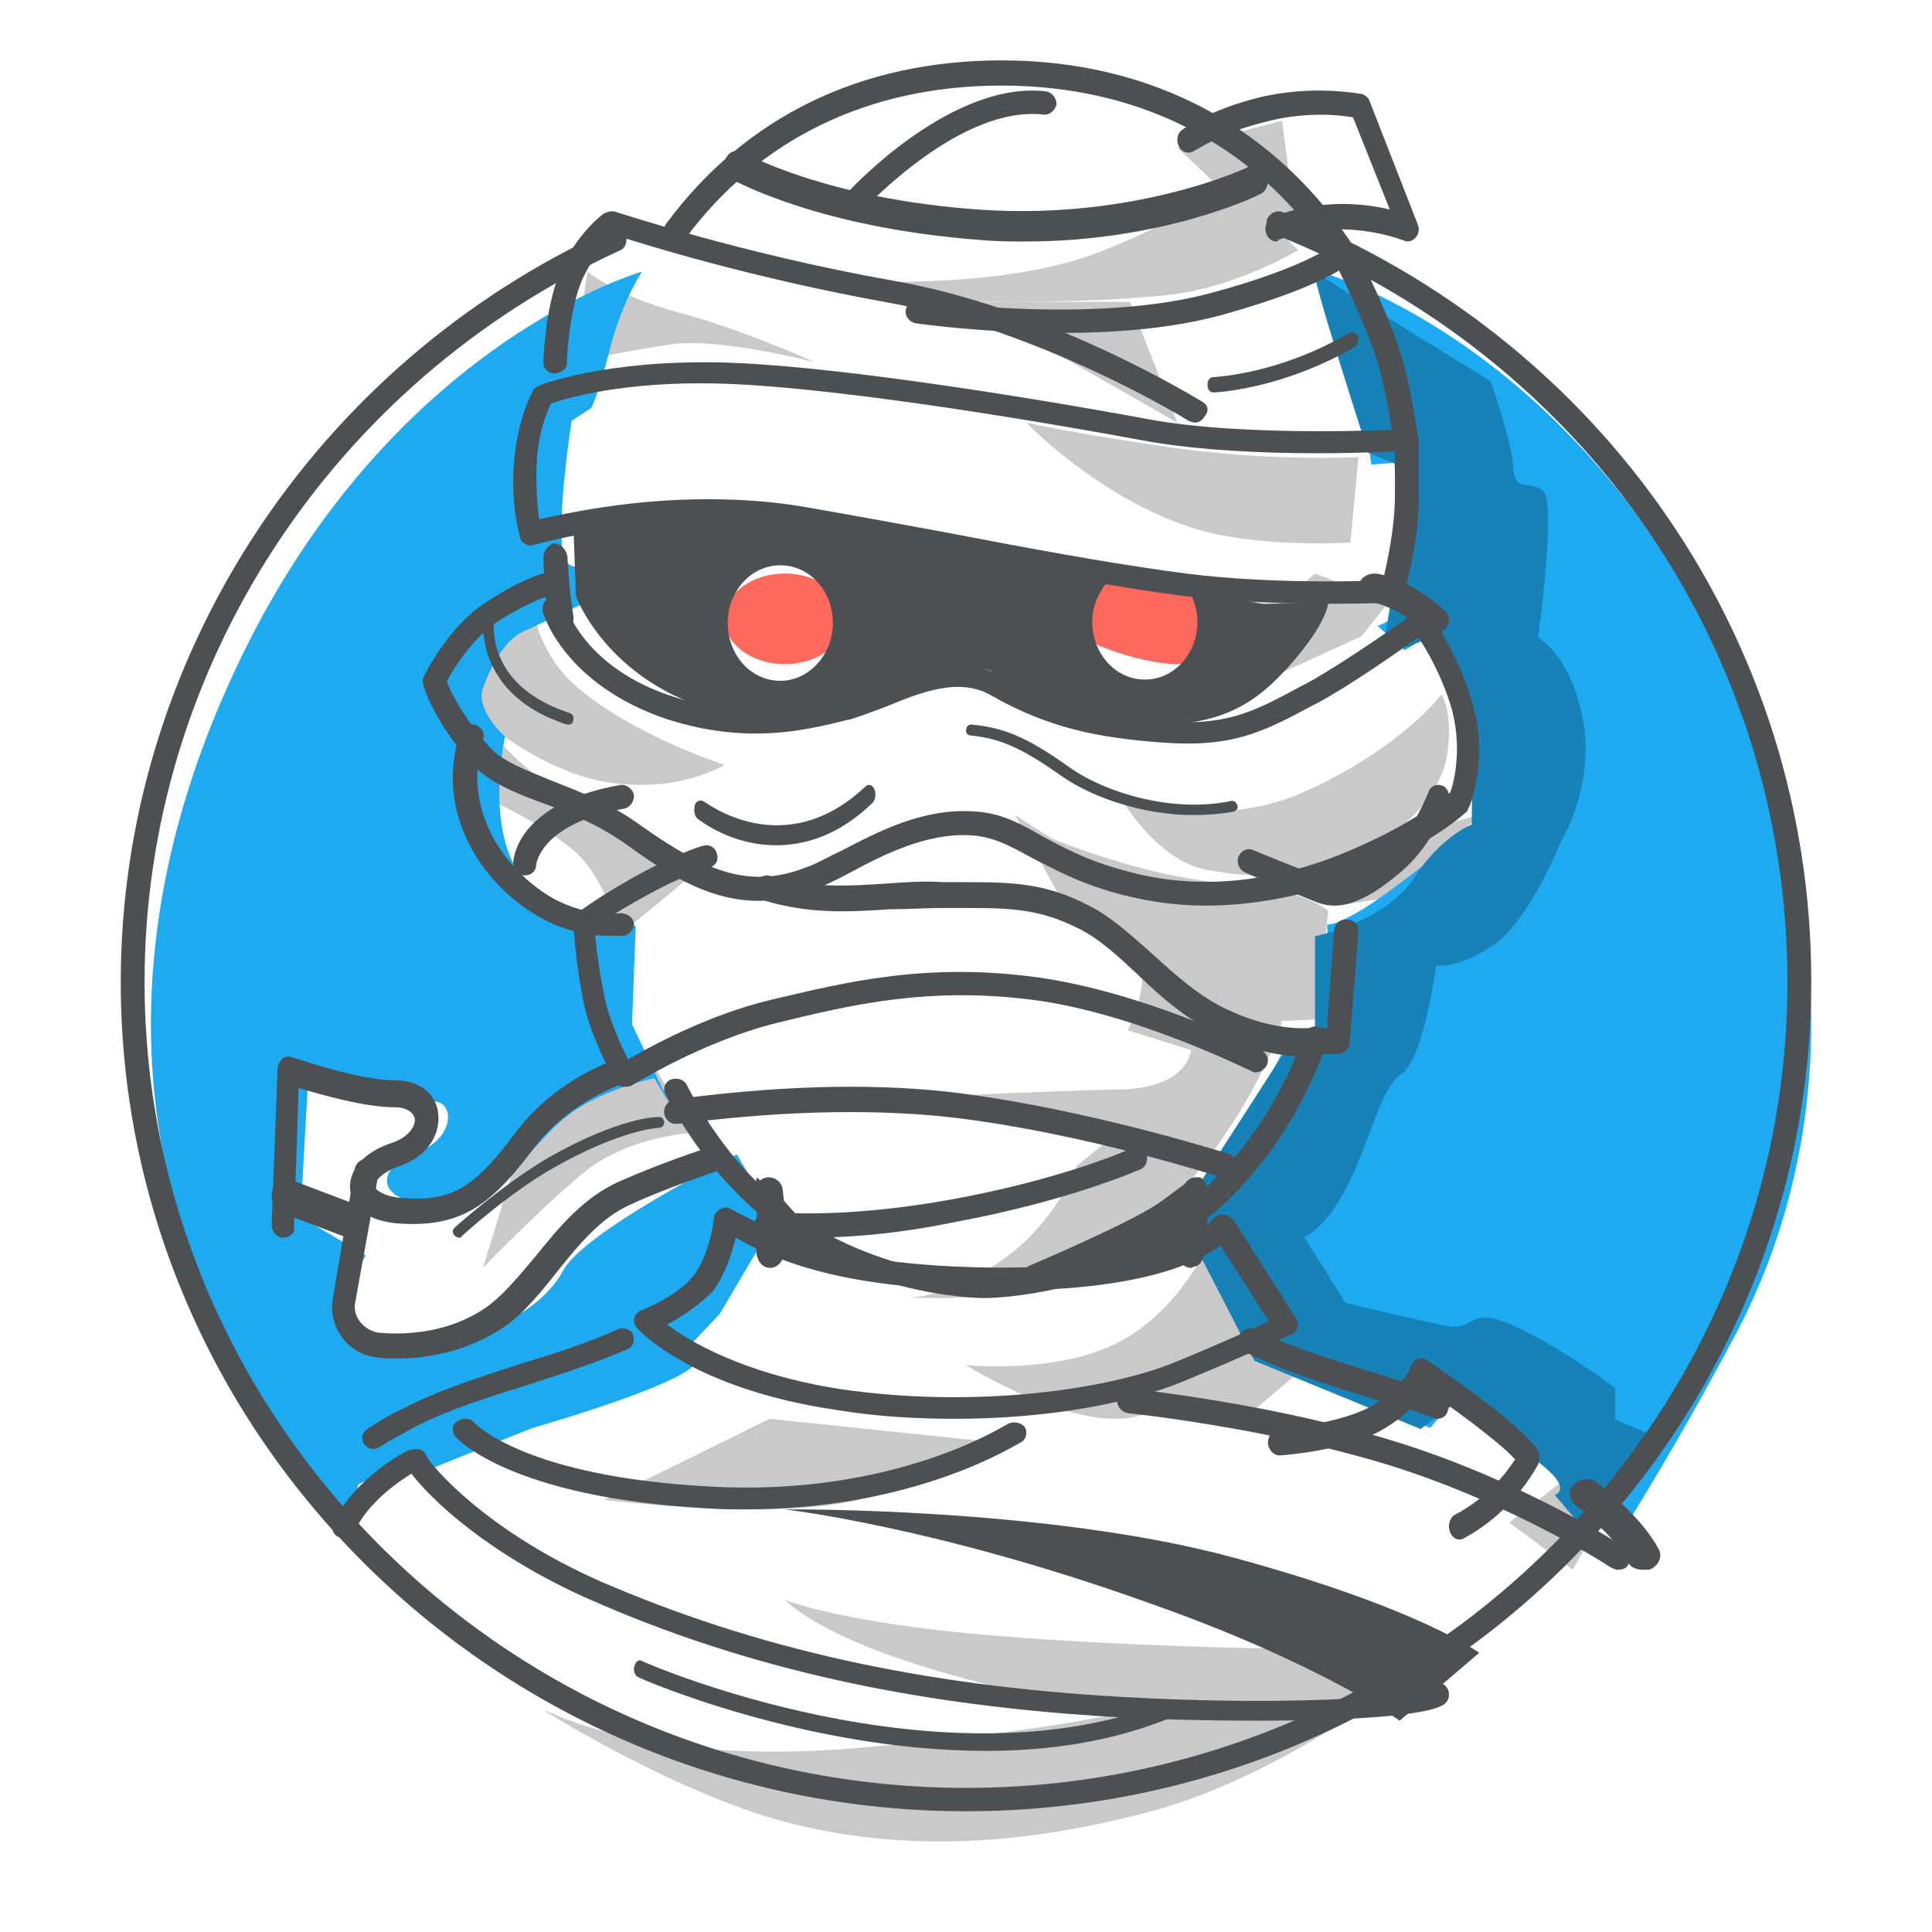 <svg xmlns="http://www.w3.org/2000/svg" width="64" height="64" viewBox="0 0 64 64">
  <g fill="none">
    <rect width="64" height="64" fill="#FFF" fill-opacity="0"/>
    <g transform="translate(4 2)">
      <path fill="#C9C9C9" d="M13.603,17 C13.603,17 13.295,19.236 15.183,20.82 C17.071,22.405 20,23.336 20,23.336 C20,23.336 18.459,24.315 16.031,23.896 C13.603,23.476 11.291,21.286 11.291,21.286 C11.291,21.286 10.482,20.308 11.561,19.05 C12.64,17.792 13.603,17 13.603,17 Z"/>
      <path fill="#C9C9C9" d="M12 24.404C12 24.404 13.469 24.994 14.798 26.006 16.127 26.976 16.477 29 16.477 29 16.477 29 19.135 26.849 18.995 26.892 18.855 26.934 16.337 24.994 14.938 24.404 13.539 23.855 12.035 22 12.035 22L12.035 24.404 12 24.404zM15.46 7C15.46 7 16.416 7.789 18.434 8.342 20.451 8.855 23 10 23 10 23 10 19.814 9.171 18.221 9.408 16.628 9.645 15 10 15 10L15.46 7zM29.625 25L31.274 28.016C31.274 28.016 33.083 29.28 33.646 29.81 34.209 30.339 33.365 32.133 33.365 32.133L35.456 32.785C35.456 32.785 35.375 34.049 33.083 34.089 30.791 34.13 24.96 34.415 25 34.415 25.04 34.415 32.882 35.638 32.882 35.638L31.676 36.616C31.676 36.616 30.992 38.491 29.182 39.755 27.373 41.018 26.126 40.978 26.126 40.978 26.126 40.978 31.032 41.304 33.164 39.469 35.295 37.635 36.863 35.312 37.627 33.845 38.391 32.377 38.512 31.766 38.432 31.807 38.351 31.848 39.598 31.766 39.598 31.766L40 28.179C40 28.179 39.196 27.405 36.582 27.242 33.968 27.079 30.831 25.774 30.831 25.774L29.625 25zM22 51C22 51 23.841 51.761 28.896 52.18 33.95 52.598 39.709 52.636 39.709 52.636L43 54.234C43 54.234 41.903 54.919 37.907 54.995 33.91 55.071 29.718 54.196 26.349 53.131 22.979 52.065 22 51 22 51zM16 47.682C16.079 47.682 21.492 45 21.492 45L29 45.784C29 45.784 27.459 46.857 24.614 47.641 21.769 48.424 16 47.682 16 47.682z"/>
      <path fill="#C9C9C9" d="M14 54.648C14.346 54.734 17.423 56.505 24.462 55.9 31.5 55.296 34.077 54.518 34.077 54.518L42 54C42 54 38.154 56.937 34.077 58.017 30 59.096 26.192 59.356 22.385 58.449 18.577 57.542 14 54.648 14 54.648zM40 42.614C40 42.651 37.192 45 37.192 45L33 44.096 38.617 42 40 42.614z"/>
      <polygon fill="#C9C9C9" points="46 48.435 47.843 47 49 48.435 48.096 50"/>
      <path fill="#C9C9C9" d="M28 43.222C28 43.222 31.089 43.534 33.135 42.422 35.181 41.311 36.147 39 36.147 39L38 42.6C38 42.6 35.992 43.978 33.946 44.823 31.9 45.667 28 43.222 28 43.222zM12 40L13.769 34.229 16.253 33 16.855 33.751 17.683 33.341 19 35.527C19 35.527 16.817 35.595 15.274 36.893 13.731 38.19 12 40 12 40zM38 26.8C38.135 26.837 45 25 45 25L42.2 27.7 40.348 28 38 26.8zM35 20.636C35.143 20.636 39.571 17 39.571 17L42 17.945 41.107 19.073 36.893 21 35 20.636z"/>
      <polygon fill="#C9C9C9" points="35 12 33.432 8 28 8"/>
      <path fill="#C9C9C9" d="M24,7.304 C24.157,7.304 29.079,7.604 32.268,6.403 C35.457,5.201 36.756,4 36.756,4 L39,6.29 C39,6.29 36.992,7.491 34.827,7.754 C32.661,8.017 28.291,8.092 26.598,7.867 C24.906,7.641 24,7.304 24,7.304 Z"/>
      <path fill="#C9C9C9" d="M38.467 2L39 6C39 6 36.2 4.085 36.156 4 36.111 3.915 35 2.894 35 2.894L38.467 2zM33 24.223C33 24.223 35.996 25.675 39.222 24.223 42.448 22.77 43.754 21 43.754 21 43.754 21 44.138 21.59 43.946 22.952 43.754 24.314 42.448 25.721 40.643 26.402 38.838 27.082 37.724 27.128 35.957 26.81 34.229 26.492 33 24.223 33 24.223z"/>
      <ellipse cx="22" cy="18.5" fill="#FD6A5D" rx="2" ry="1.5"/>
      <path fill="#FD6A5D" d="M34.956,20 C33.844,20 31,19.143 31,18.169 C31,17.195 33,17 34.111,17 C35.222,17 37,17.273 37,18.247 C36.956,19.182 36.022,20 34.956,20 Z"/>
      <path fill="#1DAAF1" d="M35,38.909 L37.603,34.545 L38.579,32.675 L40.084,31.896 L39.962,28.623 C39.962,28.623 40.41,28.74 42.321,27.299 C44.233,25.857 45.29,25.039 45.29,25.039 C45.29,25.039 46.185,23.442 45.29,21.844 C44.396,20.247 43.582,18.883 43.582,18.883 L42.525,19.545 L41.63,18.727 C41.63,18.727 42.525,18.571 42.606,17.13 C42.687,15.688 42.443,13.312 42.443,13.312 L41.426,13.39 C41.426,13.39 41.182,11.169 40.776,9.571 C40.369,7.974 39.718,7 39.718,7 C39.718,7 47.894,9.221 52.937,19.545 C57.981,29.87 55.784,37.896 53.506,42.182 C51.229,46.468 49.561,49 49.561,49 L47.812,47.753 L48.138,46.896 L44.314,44.208 L43.379,45.299 C43.379,45.299 37.684,43.039 37.684,43.039 C37.684,43.039 36.505,40.39 36.505,40.39 L35.732,39.065 L35.081,39.61 L35,38.909 Z"/>
      <path fill="#1682B8" d="M45.378,10.627 C45.378,10.627 46.086,12.614 46.125,13.471 C46.165,14.328 46.636,13.9 47.108,14.25 C47.58,14.601 46.951,19.12 46.951,19.12 C46.951,19.12 48.052,19.704 48.445,21.886 C48.838,24.068 47.698,25.899 47.698,25.899 C47.698,25.899 46.676,28.47 45.496,29.288 C44.317,30.106 43.57,29.989 43.57,29.989 C43.57,29.989 43.177,32.989 42.469,33.534 C41.762,34.08 41.644,34.976 40.857,36.807 C40.071,38.637 39.206,38.988 39.206,38.988 L40.582,41.17 C40.582,41.17 42.744,41.676 43.845,41.91 C44.946,42.144 44.553,41.209 46.125,41.91 C47.698,42.611 49.506,43.975 49.506,43.975 L49.506,45.026 L51,45.65 L48.759,49 L47.501,47.52 C47.501,47.52 48.091,47.364 47.147,46.585 C46.204,45.767 44.199,44.481 44.199,44.481 L43.059,45.338 L37.555,43.079 L35.668,39.417 L35,40.001 L35.039,38.287 C35.039,38.287 37.084,35.131 38.106,33.534 C39.088,31.937 39.56,32.365 39.56,32.365 L39.56,29.015 C39.56,29.015 41.919,28.509 42.823,27.106 C43.727,25.704 44.749,25.314 44.749,25.314 C44.749,25.314 44.867,22.198 44.317,20.484 C43.767,18.769 43.177,19.198 42.744,19.393 C42.312,19.588 41.88,19.081 41.88,19.081 C41.88,19.081 42.233,17.172 42.273,16.042 C42.312,14.913 42.194,13.354 42.194,13.354 L41.329,13.004 C41.329,13.004 39.324,6.81 39.56,7.004 C39.796,7.199 45.378,10.627 45.378,10.627 Z"/>
      <path fill="#1DAAF1" d="M20.408,36.244 C20.04,36.439 15.344,38.811 14.65,40.094 C13.956,41.417 11.833,42.622 9.138,42.389 C6.443,42.156 8.117,39.589 8.117,39.589 L5.953,38.306 L6.198,33.911 C6.198,33.911 9.791,34.494 10.404,34.494 C11.016,34.494 11.139,35.7 9.75,36.206 C8.362,36.711 8.444,37.917 10.526,37.878 C12.609,37.839 13.425,36.128 14.609,35.117 C15.753,34.106 17.672,33.717 17.672,33.717 L18.203,34.611 L16.937,31.928 L17.059,28.661 C17.059,28.661 15.712,29.011 13.793,27.572 C11.874,26.133 12.731,22.4 12.731,22.4 C12.731,22.4 11.751,21.544 11.996,20.806 C12.609,19.094 13.384,18.9 13.384,18.9 L16.039,17.656 L15.794,16.411 C15.794,16.411 14.691,17.461 14.609,15.983 C14.528,14.506 14.936,11.939 14.936,11.939 L15.589,11.511 C15.589,11.511 15.794,11.161 16.202,9.567 C16.61,7.972 17.264,7 17.264,7 C17.264,7 9.138,9.294 4.075,19.6 C-0.988,29.906 1.217,37.917 3.503,42.194 C5.79,46.472 7.464,49 7.464,49 L7.872,47.172 L9.75,46.278 L10.24,46.667 L13.629,45.306 C13.629,45.306 20.898,43.244 18.652,42.778 L19.836,41.533 L21.306,39.044 L21.959,39.589 L22,38.928 L20.408,36.244 Z"/>
      <path fill="#4D5052" d="M28,58 C12.58,58 0,45.656 0,30.525 C0,19.884 6.349,10.094 16.208,5.605 C16.406,5.527 16.642,5.605 16.721,5.798 C16.8,5.992 16.721,6.224 16.524,6.301 C6.98,10.674 0.789,20.155 0.789,30.525 C0.789,45.23 13.014,57.226 28,57.226 C42.986,57.226 55.211,45.23 55.211,30.525 C55.211,19.574 48.546,9.861 38.214,5.759 C38.017,5.682 37.899,5.45 37.977,5.256 C38.056,5.063 38.293,4.947 38.49,5.024 C49.138,9.242 56,19.265 56,30.487 C56,45.656 43.42,58 28,58 Z"/>
      <path fill="#4D5052" d="M28.604 41C28.404 41 24.055 40.964 20.744 37.851 19.666 36.837 18.749 35.606 18.031 34.231 17.951 34.05 18.031 33.833 18.23 33.76 18.43 33.688 18.669 33.76 18.749 33.941 19.427 35.244 20.265 36.403 21.302 37.38 24.414 40.276 28.564 40.312 28.604 40.312 28.644 40.312 32.793 40.276 35.905 37.38 37.382 36.005 38.499 34.267 39.217 32.24 39.297 32.059 39.496 31.95 39.736 32.023 39.935 32.095 40.055 32.276 39.975 32.493 39.217 34.629 38.06 36.475 36.504 37.923 33.152 40.964 28.803 41 28.604 41zM16.178 29C15.606 29 14.627 28.888 13.607 28.219 11.974 27.177 10.383 24.946 11.24 22.267 11.281 22.082 11.526 21.97 11.73 22.007 11.934 22.044 12.056 22.267 12.015 22.453 11.281 24.797 12.668 26.694 14.096 27.624 15.321 28.405 16.463 28.256 16.504 28.256 16.708 28.219 16.953 28.368 16.994 28.554 17.035 28.74 16.871 28.963 16.667 29 16.626 29 16.463 29 16.178 29zM14.595 19C14.397 19 14.238 18.859 14.198 18.625 14.198 18.578 14.04 17.875 14 16.516 14 16.234 14.159 16.047 14.357 16 14.556 16 14.754 16.188 14.794 16.422 14.873 17.734 14.992 18.391 14.992 18.391 15.032 18.625 14.913 18.906 14.675 18.953 14.675 19 14.635 19 14.595 19zM40.62 7C40.499 7 40.338 6.92 40.257 6.801 37.841 2.943 33.935.835 29.184.835 24.795.835 21.171 2.585 18.715 5.886 18.594 6.045 18.312 6.085 18.151 5.966 17.99 5.847 17.949 5.568 18.07 5.409 20.688 1.869 24.513 0 29.184 0 34.217 0 38.365 2.267 40.942 6.324 41.063 6.523 40.982 6.761 40.821 6.881 40.781 6.96 40.7 7 40.62 7zM43.484 19C43.329 19 43.226 18.954 43.123 18.861 42.246 18.073 41.421 17.934 41.421 17.934 41.163 17.888 40.956 17.656 41.008 17.378 41.06 17.146 41.317 16.961 41.627 17.007 41.679 17.007 42.71 17.193 43.845 18.212 44.052 18.398 44.052 18.676 43.845 18.861 43.742 18.954 43.639 19 43.484 19zM50.412 50C50.19 50 49.968 49.901 49.913 49.703 49.913 49.703 49.525 48.91 48.196 47.869 47.975 47.671 47.92 47.374 48.141 47.176 48.363 46.978 48.695 46.928 48.916 47.126 50.467 48.315 50.91 49.257 50.965 49.356 51.076 49.604 50.91 49.901 50.633 50 50.522 50 50.467 50 50.412 50zM43.601 45C43.56 45 43.519 45 43.477 44.96 42.815 44.722 42.152 44.523 41.448 44.324 39.999 43.886 38.466 43.409 37.224 42.772 37.017 42.653 36.934 42.414 37.058 42.215 37.183 42.016 37.431 41.937 37.638 42.056 38.798 42.653 40.288 43.09 41.696 43.528 42.359 43.727 43.063 43.966 43.726 44.165 43.933 44.244 44.057 44.483 43.974 44.682 43.933 44.92 43.767 45 43.601 45z"/>
      <path fill="#4D5052" d="M35.46 40C35.263 40 35.104 39.873 35.065 39.66 34.867 38.301 35.183 37.324 35.223 37.281 35.302 37.069 35.54 36.942 35.738 37.027 35.936 37.112 36.054 37.366 35.975 37.579 35.975 37.579 35.698 38.386 35.856 39.49 35.896 39.703 35.738 39.958 35.54 39.958 35.5 40 35.46 40 35.46 40zM8.366 46C8.252 46 8.139 45.926 8.064 45.852 7.95 45.666 7.988 45.443 8.177 45.332 8.517 45.109 8.932 44.849 9.347 44.664 10.479 44.07 11.876 43.624 13.235 43.179 14.367 42.845 15.499 42.474 16.48 42.028 16.669 41.954 16.896 42.028 16.971 42.214 17.047 42.4 16.971 42.622 16.782 42.697 15.763 43.142 14.593 43.513 13.461 43.884 12.14 44.293 10.743 44.738 9.687 45.295 9.309 45.517 8.932 45.703 8.592 45.926 8.517 45.963 8.441 46 8.366 46zM21.511 40C21.511 40 21.511 40 21.511 40 21.237 40 21.054 39.738 21.054 39.423 21.146 38.269 21.009 37.64 21.009 37.64 20.963 37.377 21.1 37.063 21.374 37.01 21.603 36.958 21.877 37.115 21.923 37.377 21.923 37.43 22.06 38.112 21.969 39.475 21.969 39.79 21.74 40 21.511 40zM40.153 18C38.808 18 36.95 17.963 35.21 17.742 33.193 17.484 30.86 17.042 28.171 16.563 26.432 16.231 24.613 15.9 22.715 15.568 18.009 14.758 13.738 16.047 13.699 16.047 13.58 16.084 13.501 16.084 13.383 16.01 13.303 15.974 13.224 15.863 13.224 15.789 13.224 15.752 12.908 14.795 13.027 13.321 13.145 11.81 13.659 10.963 13.659 10.926 13.699 10.852 13.778 10.815 13.857 10.778 13.936 10.742 15.992 9.931 19.828 10.005 23.268 10.078 29.635 11.073 34.024 11.884 37.385 12.51 42.565 12.215 42.605 12.215 42.723 12.215 42.802 12.252 42.881 12.326 42.96 12.4 43 12.51 43 12.584 43 12.584 43 13.358 43 14.426 43 16.01 42.525 17.632 42.486 17.705 42.446 17.853 42.288 17.963 42.13 17.963 42.13 17.963 41.339 18 40.153 18zM19.433 14.537C20.5 14.537 21.686 14.61 22.873 14.831 24.771 15.163 26.59 15.495 28.33 15.826 31.019 16.342 33.352 16.747 35.329 17.005 38.018 17.337 40.904 17.263 41.814 17.226 41.932 16.71 42.209 15.531 42.209 14.389 42.209 13.8 42.209 13.284 42.209 12.952 40.865 13.026 36.752 13.137 33.826 12.584 29.437 11.773 23.15 10.778 19.749 10.705 16.665 10.631 14.766 11.184 14.252 11.368 14.134 11.626 13.817 12.326 13.778 13.358 13.738 14.168 13.817 14.831 13.857 15.2 14.727 15.016 16.823 14.537 19.433 14.537z"/>
      <path fill="#4D5052" d="M35.592,12 C35.514,12 35.436,11.965 35.358,11.931 C35.319,11.896 30.447,8.922 25.42,8.023 C20.976,7.227 17.274,6.086 16.338,5.774 C16.105,5.982 15.637,6.501 15.286,7.262 C14.818,8.368 14.779,10.029 14.779,10.029 C14.779,10.236 14.585,10.34 14.39,10.374 C14.156,10.374 14,10.202 14,10.029 C14,9.959 14.039,8.265 14.546,7.02 C15.091,5.74 15.949,5.117 15.988,5.083 C16.105,5.014 16.261,4.979 16.377,5.014 C16.416,5.014 20.509,6.397 25.575,7.296 C30.759,8.196 35.592,11.17 35.826,11.308 C36.021,11.412 36.06,11.62 35.904,11.792 C35.826,11.931 35.709,12 35.592,12 Z"/>
      <path fill="#4D5052" d="M42.581 13C42.375 13 42.21 12.848 42.169 12.658 42.169 12.658 41.922 10.76 41.509 9.621 41.138 8.596 40.643 7.533 40.355 6.964 39.778 7.306 38.623 7.837 36.438 8.444 32.232 9.583 26.377 8.71 26.336 8.71 26.13 8.672 25.965 8.482 26.006 8.255 26.048 8.065 26.254 7.913 26.501 7.951 26.584 7.951 32.232 8.786 36.191 7.685 39.283 6.85 40.19 6.091 40.231 6.091 40.314 6.015 40.479 5.977 40.602 6.015 40.726 6.053 40.85 6.129 40.891 6.205 40.932 6.281 41.757 7.875 42.293 9.394 42.746 10.608 42.952 12.506 42.994 12.582 43.035 12.772 42.87 12.962 42.623 13 42.623 13 42.623 13 42.581 13zM35.919 28C34.899 28 33.878 27.842 32.897 27.566 31.641 27.21 30.817 26.736 30.11 26.381 29.404 25.986 28.855 25.709 28.148 25.67 26.696 25.591 25.283 26.302 24.184 26.894 23.753 27.131 23.321 27.329 22.928 27.487 20.495 28.434 18.611 27.329 16.767 25.986 15.825 25.314 14.844 24.919 13.98 24.604 12.999 24.248 12.175 23.893 11.625 23.3 10.33 21.839 10.016 20.694 10.016 20.654 9.977 20.575 10.016 20.457 10.056 20.378 10.095 20.299 10.84 18.798 12.018 18.008 13.117 17.258 13.902 17.021 13.902 17.021 14.098 16.942 14.333 17.1 14.373 17.297 14.451 17.495 14.294 17.732 14.098 17.771 14.098 17.771 13.431 17.969 12.41 18.64 11.625 19.193 10.997 20.18 10.801 20.575 10.919 20.891 11.311 21.721 12.214 22.747 12.646 23.221 13.391 23.498 14.255 23.853 15.158 24.209 16.217 24.604 17.238 25.354 19.318 26.815 20.77 27.487 22.693 26.736 23.046 26.618 23.439 26.381 23.87 26.183 25.087 25.551 26.578 24.762 28.266 24.88 29.129 24.919 29.796 25.275 30.542 25.709 31.209 26.065 31.994 26.499 33.172 26.815 35.448 27.487 37.881 27.289 40.315 26.341 42.591 25.433 43.768 24.485 44.043 24.248 44.161 23.932 44.475 22.708 44.043 21.326 43.729 20.338 43.258 19.509 42.983 19.114 42.316 19.588 40.746 20.694 39.647 21.286L39.49 21.365C37.803 22.273 36.782 22.787 34.388 22.589 32.348 22.431 30.738 22.115 28.855 21.049 27.795 20.417 26.5 20.931 25.362 21.405 24.93 21.563 24.537 21.721 24.145 21.839L24.106 21.839C22.693 22.194 20.77 22.668 18.14 21.839 14.687 20.694 13.98 18.324 13.98 18.245 13.941 18.048 14.059 17.811 14.255 17.771 14.451 17.732 14.687 17.85 14.726 18.048 14.765 18.127 15.354 20.141 18.337 21.089 20.77 21.878 22.536 21.405 23.87 21.089L23.91 21.089C24.223 21.01 24.616 20.852 25.048 20.694 26.264 20.22 27.795 19.588 29.208 20.417 30.935 21.405 32.426 21.721 34.428 21.878 36.586 22.076 37.489 21.602 39.098 20.733L39.255 20.654C40.629 19.904 42.826 18.324 42.826 18.324 42.983 18.206 43.219 18.245 43.376 18.403 43.415 18.443 44.278 19.588 44.749 21.207 45.338 23.063 44.71 24.643 44.671 24.722 44.632 24.762 44.632 24.841 44.592 24.88 44.553 24.919 43.337 26.065 40.55 27.171 38.98 27.724 37.41 28 35.919 28z"/>
      <path fill="#4D5052" d="M37.833 18.002C37.833 18.002 36.904 17.832 35.395 17.577 35.55 17.874 35.666 18.215 35.666 18.597 35.666 19.66 34.892 20.511 33.924 20.511 32.957 20.511 32.183 19.66 32.183 18.597 32.183 18.002 32.454 17.492 32.841 17.109 30.325 16.641 27.229 16.046 24.404 15.451 22.508 15.026 18.522 14.643 15 15.578L15.077 17.747C15.077 17.747 16.2 20.851 20.302 21.701 21.734 21.999 24.249 21.404 26.416 20.596 28.584 19.788 28.932 20.298 28.932 20.298 28.932 20.298 31.022 21.659 33.189 21.914 36.478 22.339 37.755 21.106 38.723 20.043 40 18.597 40 17.96 40 17.96L37.833 18.002zM21.85 20.553C20.882 20.553 20.108 19.703 20.108 18.64 20.108 17.577 20.882 16.726 21.85 16.726 22.817 16.726 23.591 17.577 23.591 18.64 23.591 19.66 22.817 20.553 21.85 20.553zM29.978 6C29.479 6 29.021 6 28.48 5.95 23.112 5.548 20.365 3.992 20.24 3.942 20.032 3.842 19.949 3.54 20.032 3.289 20.115 3.038 20.365 2.938 20.573 3.038 20.615 3.038 23.32 4.595 28.48 4.946 33.641 5.297 37.386 3.54 37.428 3.49 37.636 3.39 37.886 3.49 37.969 3.791 38.052 4.042 37.969 4.344 37.719 4.444 37.636 4.494 34.515 6 29.978 6z"/>
      <path fill="#4D5052" d="M24.361 5C24.253 5 24.18 4.961 24.108 4.884 23.964 4.73 23.964 4.499 24.108 4.345 24.253 4.19 27.572.644 30.675 1.029 30.856 1.068 31 1.261 31 1.453 30.964 1.646 30.784 1.8 30.603 1.8 27.825 1.453 24.686 4.884 24.649 4.884 24.577 4.961 24.469 5 24.361 5zM38.274 5.998C38.126 5.998 37.978 5.876 37.941 5.713 37.868 5.51 37.978 5.266 38.163 5.184 39.75 4.574 41.19 4.737 42.039 4.94L40.821 1.888C40.378 1.806 39.197 1.684 37.868 2.05 36.391 2.417 35.616 2.987 35.579 2.987 35.395 3.109 35.173 3.068 35.062 2.864 34.952 2.661 34.988 2.417 35.173 2.295 35.21 2.254 36.059 1.643 37.683 1.236 39.492.789 41.042 1.114 41.116 1.114 41.227 1.155 41.337 1.236 41.374 1.359L42.962 5.429C43.035 5.591 42.999 5.754 42.888 5.876 42.777 5.998 42.629 6.039 42.482 5.958 42.445 5.958 40.488 5.144 38.311 5.958 38.384 5.958 38.348 5.998 38.274 5.998zM13.38 27C13.38 27 13.38 27 13.38 27 13.152 27 13 26.806 13 26.611 13 26.533 13.038 24.628 16.538 24.006 16.728 23.967 16.956 24.123 16.994 24.317 17.032 24.511 16.88 24.745 16.69 24.784 13.875 25.289 13.761 26.65 13.761 26.65 13.761 26.844 13.609 27 13.38 27zM39.232 33C38.871 33 37.83 32.957 36.548 32.358 35.387 31.844 34.505 31.074 33.664 30.261 33.023 29.662 32.423 29.105 31.742 28.763 30.46 28.121 29.539 28.078 28.017 28.078 27.777 28.078 27.536 28.078 27.256 28.078 26.655 28.078 26.054 28.121 25.454 28.121 24.172 28.207 22.81 28.292 21.288 27.821 21.088 27.779 20.968 27.522 21.008 27.308 21.048 27.094 21.288 26.965 21.488 27.008 22.89 27.436 24.132 27.351 25.413 27.265 26.014 27.222 26.615 27.179 27.256 27.222 27.536 27.222 27.777 27.222 28.017 27.222 29.579 27.222 30.66 27.265 32.062 27.993 32.823 28.378 33.464 28.977 34.145 29.576 34.946 30.304 35.787 31.074 36.788 31.502 38.19 32.144 39.272 32.058 39.272 32.058L39.953 32.058 40.193 28.849C40.193 28.635 40.393 28.421 40.633 28.463 40.874 28.463 41.034 28.677 40.994 28.934L40.713 32.529C40.713 32.743 40.513 32.914 40.313 32.914 40.313 32.914 40.313 32.914 40.313 32.914L39.272 32.914C39.352 33 39.312 33 39.232 33zM40.191 28C39.939 28 39.687 27.921 39.507 27.843 39.003 27.646 37.311 26.939 37.239 26.899 37.059 26.821 36.951 26.585 37.023 26.388 37.095 26.192 37.311 26.074 37.491 26.153 37.491 26.153 39.219 26.86 39.759 27.057 40.191 27.214 40.732 27.253 41.848 26.388 42.424 25.917 42.964 25.131 43.324 24.227 43.396 24.03 43.612 23.952 43.792 24.03 43.972 24.109 44.044 24.345 43.972 24.541 43.576 25.602 42.964 26.467 42.244 27.017 41.344 27.764 40.696 28 40.191 28z"/>
      <path fill="#4D5052" d="M16.687 34C16.647 34 16.608 34 16.608 34 16.49 33.962 16.412 33.924 16.373 33.811 16.334 33.735 15.549 32.337 15.314 31.127 15 29.426 15 28.556 15 28.518 15 28.405 15.039 28.292 15.118 28.254 15.118 28.254 15.628 27.838 16.883 27.12 18.373 26.288 19.236 26.023 19.275 26.023 19.471 25.948 19.707 26.061 19.746 26.288 19.824 26.477 19.707 26.704 19.471 26.742 19.471 26.742 18.648 26.968 17.236 27.762 16.412 28.216 15.941 28.556 15.706 28.707 15.706 29.048 15.784 29.804 16.02 31.013 16.177 31.77 16.569 32.639 16.804 33.093 17.589 32.639 19.471 31.618 21.511 31.127 24.06 30.522 26.688 29.879 30.336 30.371 33.905 30.862 37.631 32.715 37.788 32.79 37.984 32.904 38.062 33.131 37.945 33.32 37.827 33.509 37.592 33.584 37.435 33.471 37.396 33.471 33.67 31.581 30.257 31.127 26.767 30.673 24.217 31.278 21.746 31.883 19.275 32.488 16.922 33.962 16.922 33.962 16.843 34 16.765 34 16.687 34zM36.593 37C36.553 37 36.513 37 36.473 37 36.433 37 32.039 35.567 27.684 35.034 25.966 34.829 23.01 34.665 18.735 35.198 18.376 35.239 18.216 35.28 18.056 35.034 17.936 34.829 18.016 34.584 18.216 34.461 18.296 34.42 18.336 34.42 18.416 34.42 18.456 34.42 18.536 34.42 18.656 34.379 22.171 33.928 25.247 33.887 27.804 34.215 32.238 34.788 36.673 36.222 36.713 36.222 36.912 36.304 37.032 36.509 36.992 36.754 36.912 36.877 36.753 37 36.593 37z"/>
      <path fill="#4D5052" d="M22.784,39 C21.892,39 21.372,38.922 21.335,38.922 C21.149,38.883 21,38.687 21,38.492 C21.037,38.297 21.223,38.14 21.409,38.14 C21.446,38.14 23.713,38.414 27.43,37.749 C31.147,37.085 33.451,36.069 33.488,36.03 C33.674,35.952 33.897,36.03 33.972,36.225 C34.046,36.421 33.972,36.655 33.786,36.733 C33.674,36.772 31.407,37.789 27.579,38.492 C25.497,38.922 23.862,39 22.784,39 Z"/>
      <path fill="#4D5052" d="M27.64 45C26.362 45 25.044 44.927 23.726 44.709 18.973 44.018 17.175 42.091 17.096 41.982 17.016 41.909 16.976 41.764 17.016 41.655 17.056 41.545 17.135 41.436 17.255 41.4 17.255 41.4 18.334 41 18.933 40.309 19.532 39.582 19.652 38.345 19.652 38.345 19.652 38.236 19.732 38.127 19.852 38.055 19.971 37.982 20.131 37.982 20.211 38.055L21.13 38.527C22.408 39.182 24.285 39.873 28.359 39.982 34.909 40.127 36.148 38.455 36.148 38.418 36.227 38.309 36.347 38.236 36.507 38.236 36.667 38.236 36.787 38.309 36.867 38.418L38.944 41.691C38.983 41.764 39.023 41.873 38.983 41.982 38.944 42.091 38.864 42.164 38.784 42.2 38.784 42.2 37.386 42.855 35.189 43.764 33.511 44.455 30.795 45 27.64 45zM18.094 41.873C18.813 42.418 20.61 43.509 23.846 44.018 28.359 44.673 32.713 44.018 34.869 43.145 36.387 42.527 37.506 42.018 38.025 41.764L36.427 39.255C35.628 39.873 33.551 40.855 28.359 40.745 24.125 40.636 22.128 39.909 20.77 39.218L20.371 39C20.251 39.509 20.011 40.236 19.612 40.782 19.133 41.255 18.533 41.655 18.094 41.873zM5.388 39C5.388 39 5.388 39 5.388 39 5.155 39 5 38.788 5 38.576L5.194 33.409C5.194 33.282 5.272 33.155 5.35 33.07 5.466 32.985 5.583 32.985 5.699 33.028 5.738 33.028 7.835 33.79 9.117 33.79 10.049 33.79 10.476 34.383 10.515 34.891 10.592 35.484 10.243 36.289 9.233 36.628 8.612 36.84 8.379 37.179 8.417 37.306 8.417 37.39 8.689 37.645 9.35 37.687 10.942 37.814 11.718 37.348 13.039 35.569 13.854 34.468 15.058 33.578 16.456 33.07L16.495 33.07 16.65 33.451 17 33.621C16.922 33.79 16.806 33.833 16.689 33.875 15.447 34.341 14.359 35.103 13.621 36.12 12.301 37.856 11.33 38.661 9.272 38.534 7.874 38.449 7.641 37.729 7.602 37.433 7.524 36.755 8.068 36.162 8.961 35.866 9.505 35.696 9.777 35.315 9.738 35.061 9.699 34.849 9.466 34.68 9.078 34.68 8.068 34.68 6.631 34.256 5.893 34.044L5.738 38.661C5.777 38.831 5.621 39 5.388 39z"/>
      <path fill="#4D5052" d="M9.168,43 C8.893,43 8.657,43 8.46,42.959 C7.596,42.878 6.928,42.067 7.006,41.135 L7.753,36.715 C7.792,36.512 7.989,36.35 8.225,36.39 C8.421,36.431 8.578,36.634 8.539,36.877 L7.753,41.216 C7.714,41.662 8.067,42.067 8.539,42.148 C9.522,42.23 10.976,42.148 12.233,41.216 C12.744,40.81 13.216,40.243 13.727,39.634 C14.513,38.661 15.338,37.647 16.556,37.12 C17.735,36.593 19.386,36.025 19.464,36.025 C19.661,35.944 19.897,36.066 19.975,36.269 C20.054,36.471 19.936,36.715 19.74,36.796 C19.74,36.796 18.05,37.364 16.91,37.891 C15.888,38.337 15.141,39.269 14.395,40.202 C13.884,40.851 13.373,41.459 12.783,41.905 C11.526,42.757 10.229,43 9.168,43 Z"/>
      <path fill="#4D5052" d="M7.579 39C7.539 39 7.499 39 7.499 39L5.301 38.165C5.101 38.105 4.941 37.747 5.021 37.449 5.061 37.151 5.301 36.912 5.501 37.031L7.699 37.867C7.899 37.926 8.059 38.284 7.979 38.582 7.939 38.821 7.779 39 7.579 39zM30 39.971C30 39.971 33.236 38.603 34.284 37.919 35.332 37.236 35.925 36.415 35.97 37.6 35.97 38.102 36.061 38.512 35.925 38.831 35.788 39.287 35.332 39.606 34.011 39.789 31.777 40.108 30 39.971 30 39.971zM21 37.45C21.102 37.5 21.205 38.7 21.205 38.7L24 40C24 40 22.023 37.85 21.989 37.8 21.92 37.75 21.068 37 21.068 37L21 37.45zM20.688 48C20.284 48 19.84 48 19.396 47.964 12.899 47.603 11.123 45.652 11.083 45.58 10.962 45.435 10.962 45.182 11.163 45.074 11.325 44.966 11.607 44.966 11.728 45.146 11.769 45.182 13.423 46.916 19.477 47.241 25.652 47.603 29.324 45.182 29.365 45.182 29.526 45.074 29.809 45.11 29.93 45.255 30.051 45.399 30.01 45.652 29.849 45.76 29.687 45.833 26.378 48 20.688 48z"/>
      <path fill="#4D5052" d="M22 48.001C22 48.001 30.673 47.914 36.869 49.599 43.064 51.284 45 52.753 45 52.753L42.367 55C42.367 55 39.657 53.056 33.965 51.068 26.956 48.562 22 48.001 22 48.001zM49.6 50C49.517 50 49.435 49.959 49.352 49.919 49.311 49.878 46.09 47.813 42.085 46.557 38.038 45.301 33.413 44.815 33.372 44.815 33.165 44.775 33 44.613 33 44.37 33.041 44.167 33.206 43.965 33.454 44.005 33.496 44.005 38.203 44.491 42.332 45.787 46.462 47.084 49.683 49.149 49.806 49.271 50.013 49.392 50.054 49.635 49.93 49.838 49.889 49.959 49.724 50 49.6 50z"/>
      <path fill="#4D5052" d="M44.351 49C44.207 49 44.099 48.913 44.027 48.739 43.954 48.521 44.027 48.26 44.207 48.172 45.29 47.606 45.903 46.779 46.192 46.343 45.578 45.69 44.063 44.601 43.233 44.034 43.016 44.383 42.619 44.862 41.897 45.298 40.743 46.038 38.505 46.212 38.397 46.212 38.18 46.212 38.036 46.038 38 45.82 38 45.559 38.144 45.385 38.325 45.341 38.361 45.341 40.526 45.167 41.537 44.514 42.511 43.904 42.727 43.294 42.727 43.294 42.764 43.163 42.836 43.076 42.944 43.033 43.052 42.989 43.161 42.989 43.233 43.033 43.557 43.25 46.264 45.08 46.914 45.995 47.022 46.125 47.022 46.343 46.95 46.517 46.914 46.561 46.192 48.042 44.496 48.956 44.424 49 44.387 49 44.351 49zM37.649 55C36.075 55 34.461 54.962 33.084 54.887 26.314 54.512 20.726 53.273 15.531 50.983 12.146 49.482 10.257 47.642 9.628 46.816 9.155 47.117 8.211 47.755 7.739 48.731 7.66 48.919 7.424 48.994 7.227 48.919 7.03 48.844 6.951 48.618 7.03 48.431 7.857 46.854 9.51 46.028 9.588 46.028 9.706 45.991 9.824 45.991 9.942 46.028 10.021 46.066 10.1 46.141 10.139 46.253 10.297 46.554 12.068 48.693 15.885 50.383 21.001 52.597 26.472 53.836 33.162 54.212 38.357 54.512 42.529 54.249 43.237 53.949 43.277 53.836 43.395 53.761 43.513 53.724 43.71 53.686 43.946 53.836 43.985 54.024 44.025 54.174 43.985 54.324 43.867 54.437 43.356 54.85 40.601 55 37.649 55zM35.532 25C33.882 25 32.231 24.43 31.234 23.754 29.967 22.864 29.238 22.472 28.163 22.365 28.048 22.365 27.972 22.258 28.01 22.152 28.01 22.045 28.125 21.974 28.24 22.009 29.392 22.116 30.197 22.543 31.502 23.469 32.692 24.288 34.879 24.929 36.76 24.537 36.875 24.502 36.952 24.573 36.99 24.68 37.028 24.786 36.952 24.858 36.837 24.893 36.414 24.964 35.992 25 35.532 25zM21.706 26C20.216 26 19.182 25.177 19.099 25.114 19.016 25.051 18.975 24.861 19.016 24.671 19.058 24.544 19.182 24.481 19.306 24.544 19.347 24.544 21.954 26.633 24.686 24.038 24.768 23.975 24.892 23.975 24.975 24.164 25.017 24.291 25.017 24.481 24.892 24.608 23.775 25.684 22.658 26 21.706 26zM36.199 11C36.08 11 36 10.898 36 10.746 36 10.594 36.08 10.492 36.199 10.492 36.239 10.492 38.392 10.391 40.705 9.02 40.785 8.969 40.905 9.02 40.984 9.121 41.024 9.223 40.984 9.375 40.905 9.477 38.472 10.898 36.279 11 36.199 11 36.199 11 36.199 11 36.199 11zM11.206 39C11.169 39 11.094 38.964 11.056 38.927 10.981 38.855 10.981 38.745 11.056 38.673 11.131 38.6 12.633 37.255 14.172 36.345 16.536 35 17.775 35 17.812 35 17.925 35 18 35.073 18 35.182 18 35.291 17.925 35.364 17.812 35.364 17.812 35.364 16.611 35.4 14.359 36.673 12.82 37.545 11.319 38.927 11.282 38.964 11.282 39 11.244 39 11.206 39z"/>
      <path fill="#4D5052" d="M28.65 56C22.729 56 17.224 53.618 17.141 53.558 17.016 53.499 16.974 53.32 17.016 53.201 17.057 53.022 17.182 52.963 17.266 53.022 17.349 53.082 27.232 57.37 34.739 54.333 34.864 54.273 34.947 54.392 34.989 54.511 35.031 54.69 34.947 54.809 34.864 54.868 32.862 55.702 30.735 56 28.65 56zM14.843 22C14.843 22 14.807 22 14.771 22 11.434 20.906 12.044 18.151 12.044 18.151 12.08 18.038 12.151 18 12.259 18 12.367 18.038 12.403 18.113 12.403 18.226 12.367 18.34 11.864 20.642 14.879 21.623 14.987 21.66 15.022 21.774 14.987 21.849 14.987 21.962 14.915 22 14.843 22z"/>
      <path fill="#C9C9C9" d="M30,12 C30,12 31.528,12.354 34.812,12.826 C38.097,13.298 41,13.141 41,13.141 L40.733,15.972 C40.733,15.972 38.365,16.129 36.302,15.697 C32.826,14.95 30,12 30,12 Z"/>
    </g>
  </g>
</svg>
